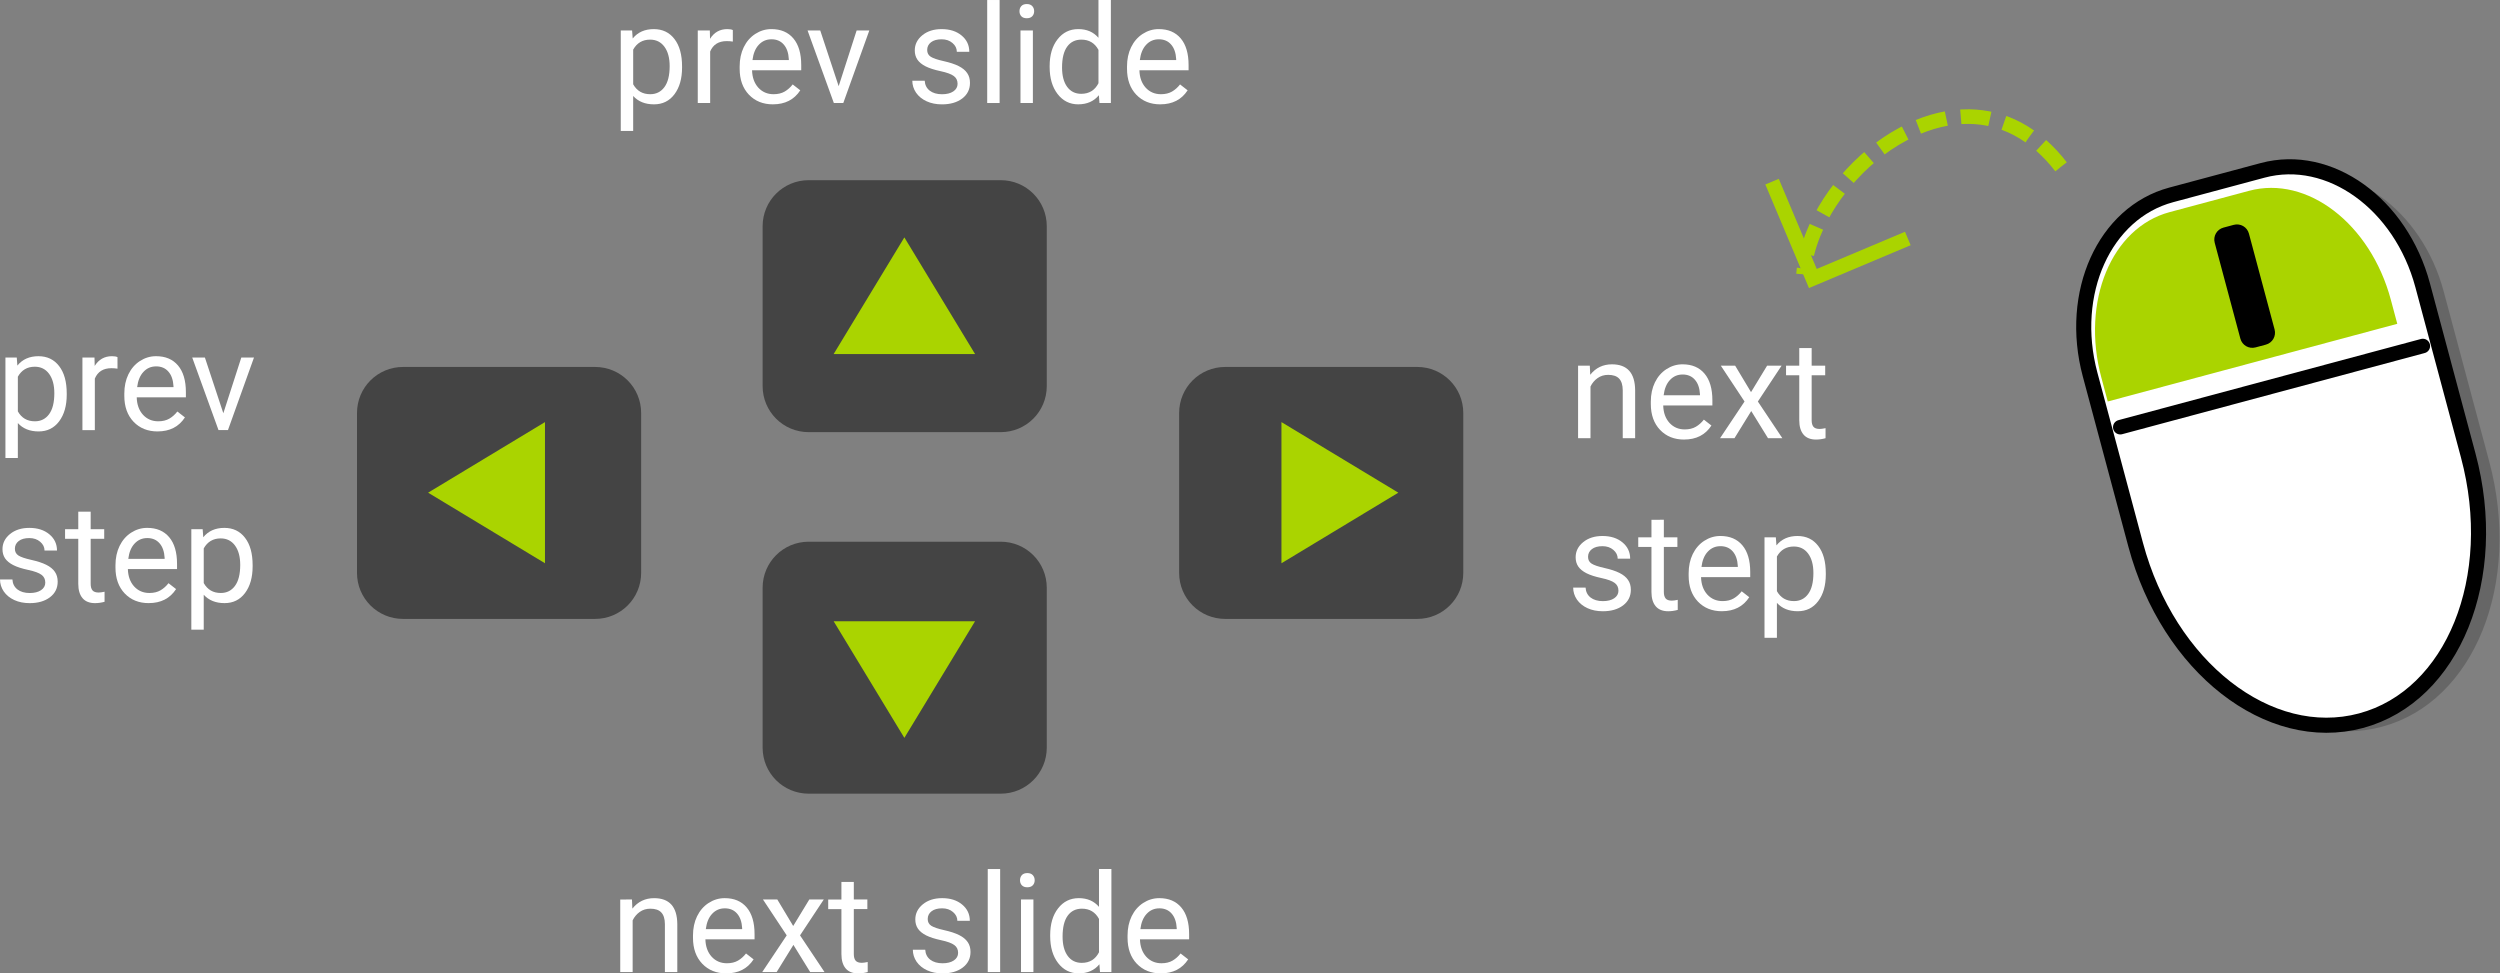 <?xml version="1.0" encoding="UTF-8" standalone="no"?>
<!-- Created with Inkscape (http://www.inkscape.org/) -->

<svg
   xmlns:dc="http://purl.org/dc/elements/1.1/"
   xmlns:cc="http://creativecommons.org/ns#"
   xmlns:rdf="http://www.w3.org/1999/02/22-rdf-syntax-ns#"
   xmlns:svg="http://www.w3.org/2000/svg"
   xmlns="http://www.w3.org/2000/svg"
   xmlns:sodipodi="http://sodipodi.sourceforge.net/DTD/sodipodi-0.dtd"
   xmlns:inkscape="http://www.inkscape.org/namespaces/inkscape"
   width="165.215mm"
   height="64.328mm"
   viewBox="0 0 165.215 64.328"
   version="1.1"
   id="svg3336"
   inkscape:version="0.92.5 (2060ec1f9f, 2020-04-08)"
   sodipodi:docname="Jessyink navigation.svg">
  <rect x="0" y="0" width="165.215" height="64.328" fill="#808080" stroke="none"/>
  <defs
     id="defs3330">
    <inkscape:path-effect
       effect="simplify"
       id="path-effect3938"
       is_visible="true"
       steps="1"
       threshold="0"
       smooth_angles="360"
       helper_size="0"
       simplify_individual_paths="false"
       simplify_just_coalesce="false"
       simplifyindividualpaths="false"
       simplifyJustCoalesce="false" />
    <inkscape:path-effect
       effect="bspline"
       id="path-effect3942"
       is_visible="true"
       weight="33.333"
       steps="2"
       helper_size="0"
       apply_no_weight="true"
       apply_with_weight="true"
       only_selected="false" />
  </defs>
  <sodipodi:namedview
     id="base"
     pagecolor="#ffffff"
     bordercolor="#666666"
     borderopacity="1.0"
     inkscape:pageopacity="0.0"
     inkscape:pageshadow="2"
     inkscape:zoom="0.35"
     inkscape:cx="493.6464"
     inkscape:cy="75.849709"
     inkscape:document-units="mm"
     inkscape:current-layer="layer1"
     showgrid="false"
     fit-margin-top="0"
     fit-margin-left="0"
     fit-margin-right="0"
     fit-margin-bottom="0"
     inkscape:window-width="2560"
     inkscape:window-height="1377"
     inkscape:window-x="1912"
     inkscape:window-y="-8"
     inkscape:window-maximized="1" />
  <g
     inkscape:label="Ebene 1"
     inkscape:groupmode="layer"
     id="layer1"
     transform="translate(189.953,-104.574)">
    <g
       id="g4014"
       transform="translate(760.31,378.454)"
       inkscape:export-filename="D:\projekte\JessyInk Addon\authoring\files\JessyInk navigation.png"
       inkscape:export-xdpi="134.31"
       inkscape:export-ydpi="134.31"
       style="fill:#444444;fill-opacity:1;stroke:#ffffff">
      <path
         style="opacity:1;vector-effect:none;fill:#444444;fill-opacity:1;stroke:none;stroke-width:0.997;stroke-linecap:round;stroke-linejoin:round;stroke-miterlimit:4;stroke-dasharray:none;stroke-dashoffset:0;stroke-opacity:1"
         d="m -923.625,-249.63 h 12.687 c 1.688,0 3.046,1.359 3.046,3.046 v 10.56 c 0,1.688 -1.359,3.046 -3.046,3.046 h -12.687 c -1.688,0 -3.046,-1.359 -3.046,-3.046 v -10.56 c 0,-1.688 1.359,-3.046 3.046,-3.046 z"
         id="rect2997" />
      <path
         inkscape:export-ydpi="113.83"
         inkscape:export-xdpi="113.83"
         inkscape:connector-curvature="0"
         id="rect3823"
         d="m -914.248,-245.985 -7.723,4.664 7.723,4.664 z"
         style="opacity:1;vector-effect:none;fill:#aad400;fill-opacity:1;stroke:none;stroke-width:0.341;stroke-linecap:butt;stroke-linejoin:miter;stroke-miterlimit:4;stroke-dasharray:none;stroke-dashoffset:0;stroke-opacity:1" />
    </g>
    <g
       id="g4018"
       transform="translate(764.052,378.454)"
       inkscape:export-filename="D:\projekte\JessyInk Addon\authoring\files\JessyInk navigation.png"
       inkscape:export-xdpi="134.31"
       inkscape:export-ydpi="134.31"
       style="fill:#444444;fill-opacity:1;stroke:#ffffff">
      <path
         style="opacity:1;vector-effect:none;fill:#444444;fill-opacity:1;stroke:none;stroke-width:0.997;stroke-linecap:round;stroke-linejoin:round;stroke-miterlimit:4;stroke-dasharray:none;stroke-dashoffset:0;stroke-opacity:1"
         d="m -873.035,-249.63 h 12.687 c 1.688,0 3.046,1.359 3.046,3.046 v 10.56 c 0,1.688 -1.359,3.046 -3.046,3.046 h -12.687 c -1.688,0 -3.046,-1.359 -3.046,-3.046 v -10.56 c 0,-1.688 1.359,-3.046 3.046,-3.046 z"
         id="rect3830" />
      <path
         inkscape:export-ydpi="113.83"
         inkscape:export-xdpi="113.83"
         style="opacity:1;vector-effect:none;fill:#aad400;fill-opacity:1;stroke:none;stroke-width:0.341;stroke-linecap:butt;stroke-linejoin:miter;stroke-miterlimit:4;stroke-dasharray:none;stroke-dashoffset:0;stroke-opacity:1"
         d="m -869.319,-245.985 7.723,4.664 -7.723,4.664 z"
         id="path3832"
         inkscape:connector-curvature="0" />
    </g>
    <g
       id="g4027"
       transform="translate(761.914,379.256)"
       inkscape:export-filename="D:\projekte\JessyInk Addon\authoring\files\JessyInk navigation.png"
       inkscape:export-xdpi="134.31"
       inkscape:export-ydpi="134.31"
       style="fill:#444444;fill-opacity:1;stroke:#ffffff">
      <path
         style="opacity:1;vector-effect:none;fill:#444444;fill-opacity:1;stroke:none;stroke-width:0.997;stroke-linecap:round;stroke-linejoin:round;stroke-miterlimit:4;stroke-dasharray:none;stroke-dashoffset:0;stroke-opacity:1"
         d="m -898.423,-238.883 h 12.687 c 1.688,0 3.046,1.359 3.046,3.046 v 10.56 c 0,1.688 -1.359,3.046 -3.046,3.046 h -12.687 c -1.688,0 -3.046,-1.359 -3.046,-3.046 v -10.56 c 0,-1.688 1.359,-3.046 3.046,-3.046 z"
         id="rect3836" />
      <path
         inkscape:export-ydpi="113.83"
         inkscape:export-xdpi="113.83"
         inkscape:connector-curvature="0"
         id="path3838"
         d="m -887.429,-233.627 -4.673,7.708 -4.673,-7.708 z"
         style="opacity:1;vector-effect:none;fill:#aad400;fill-opacity:1;stroke:none;stroke-width:0.341;stroke-linecap:butt;stroke-linejoin:miter;stroke-miterlimit:4;stroke-dasharray:none;stroke-dashoffset:0;stroke-opacity:1" />
    </g>
    <g
       id="g4023"
       transform="translate(761.914,377.118)"
       inkscape:export-filename="D:\projekte\JessyInk Addon\authoring\files\JessyInk navigation.png"
       inkscape:export-xdpi="134.31"
       inkscape:export-ydpi="134.31"
       style="fill:#444444;fill-opacity:1;stroke:#ffffff">
      <path
         style="opacity:1;vector-effect:none;fill:#444444;fill-opacity:1;stroke:none;stroke-width:0.997;stroke-linecap:round;stroke-linejoin:round;stroke-miterlimit:4;stroke-dasharray:none;stroke-dashoffset:0;stroke-opacity:1"
         d="m -898.423,-260.637 h 12.687 c 1.688,0 3.046,1.359 3.046,3.046 v 10.56 c 0,1.688 -1.359,3.046 -3.046,3.046 h -12.687 c -1.688,0 -3.046,-1.359 -3.046,-3.046 v -10.56 c 0,-1.688 1.359,-3.046 3.046,-3.046 z"
         id="rect3842" />
      <path
         inkscape:export-ydpi="113.83"
         inkscape:export-xdpi="113.83"
         style="opacity:1;vector-effect:none;fill:#aad400;fill-opacity:1;stroke:none;stroke-width:0.341;stroke-linecap:butt;stroke-linejoin:miter;stroke-miterlimit:4;stroke-dasharray:none;stroke-dashoffset:0;stroke-opacity:1"
         d="m -887.429,-249.147 -4.673,-7.708 -4.673,7.708 z"
         id="path3844"
         inkscape:connector-curvature="0" />
    </g>
    <g
       aria-label="prev
step"
       style="font-style:normal;font-variant:normal;font-weight:normal;font-stretch:normal;font-size:9.077px;line-height:1.25;font-family:Roboto;-inkscape-font-specification:Roboto;text-align:center;letter-spacing:0px;word-spacing:0px;text-anchor:middle;fill:#ffffff;fill-opacity:1;stroke:none;stroke-width:0.265"
       id="text3873">
      <path
         d="m -185.543,130.653 q 0,1.095 -0.501,1.764 -0.501,0.669 -1.356,0.669 -0.873,0 -1.374,-0.554 v 2.309 h -0.82 v -6.639 h 0.749 l 0.04,0.532 q 0.501,-0.62 1.392,-0.62 0.864,0 1.365,0.651 0.505,0.651 0.505,1.813 z m -0.82,-0.093 q 0,-0.811 -0.346,-1.281 -0.346,-0.47 -0.948,-0.47 -0.745,0 -1.117,0.66 v 2.291 q 0.368,0.656 1.126,0.656 0.589,0 0.935,-0.465 0.35,-0.47 0.35,-1.392 z"
         style="font-style:normal;font-variant:normal;font-weight:normal;font-stretch:normal;font-family:Roboto;-inkscape-font-specification:Roboto;text-align:center;text-anchor:middle;fill:#ffffff;stroke-width:0.265"
         id="path3955" />
      <path
         d="m -182.188,128.938 q -0.186,-0.031 -0.403,-0.031 -0.807,0 -1.095,0.687 v 3.404 h -0.82 v -4.795 h 0.798 l 0.013,0.554 q 0.403,-0.643 1.143,-0.643 0.239,0 0.363,0.062 z"
         style="font-style:normal;font-variant:normal;font-weight:normal;font-stretch:normal;font-family:Roboto;-inkscape-font-specification:Roboto;text-align:center;text-anchor:middle;fill:#ffffff;stroke-width:0.265"
         id="path3957" />
      <path
         d="m -179.538,133.086 q -0.975,0 -1.587,-0.638 -0.612,-0.643 -0.612,-1.715 v -0.151 q 0,-0.714 0.27,-1.272 0.275,-0.563 0.762,-0.878 0.492,-0.319 1.064,-0.319 0.935,0 1.454,0.616 0.519,0.616 0.519,1.764 v 0.341 h -3.249 q 0.018,0.709 0.412,1.148 0.399,0.434 1.01,0.434 0.434,0 0.736,-0.177 0.301,-0.177 0.527,-0.47 l 0.501,0.39 q -0.603,0.926 -1.808,0.926 z m -0.102,-4.299 q -0.496,0 -0.833,0.363 -0.337,0.359 -0.417,1.01 h 2.402 v -0.062 q -0.035,-0.625 -0.337,-0.966 -0.301,-0.346 -0.815,-0.346 z"
         style="font-style:normal;font-variant:normal;font-weight:normal;font-stretch:normal;font-family:Roboto;-inkscape-font-specification:Roboto;text-align:center;text-anchor:middle;fill:#ffffff;stroke-width:0.265"
         id="path3959" />
      <path
         d="m -175.194,131.885 1.188,-3.683 h 0.838 l -1.72,4.795 h -0.625 l -1.737,-4.795 h 0.838 z"
         style="font-style:normal;font-variant:normal;font-weight:normal;font-stretch:normal;font-family:Roboto;-inkscape-font-specification:Roboto;text-align:center;text-anchor:middle;fill:#ffffff;stroke-width:0.265"
         id="path3961" />
      <path
         d="m -186.961,143.072 q 0,-0.332 -0.253,-0.514 -0.248,-0.186 -0.873,-0.319 -0.62,-0.133 -0.988,-0.319 -0.363,-0.186 -0.541,-0.443 -0.173,-0.257 -0.173,-0.612 0,-0.589 0.496,-0.997 0.501,-0.408 1.276,-0.408 0.815,0 1.321,0.421 0.51,0.421 0.51,1.077 h -0.824 q 0,-0.337 -0.288,-0.581 -0.284,-0.244 -0.718,-0.244 -0.448,0 -0.7,0.195 -0.253,0.195 -0.253,0.51 0,0.297 0.235,0.448 0.235,0.151 0.847,0.288 0.616,0.137 0.997,0.328 0.381,0.191 0.563,0.461 0.186,0.266 0.186,0.651 0,0.643 -0.514,1.033 -0.514,0.386 -1.334,0.386 -0.576,0 -1.019,-0.204 -0.443,-0.204 -0.696,-0.567 -0.248,-0.368 -0.248,-0.793 h 0.82 q 0.022,0.412 0.328,0.656 0.31,0.239 0.815,0.239 0.465,0 0.745,-0.186 0.284,-0.191 0.284,-0.505 z"
         style="font-style:normal;font-variant:normal;font-weight:normal;font-stretch:normal;font-family:Roboto;-inkscape-font-specification:Roboto;text-align:center;text-anchor:middle;fill:#ffffff;stroke-width:0.265"
         id="path3963" />
      <path
         d="m -183.961,138.387 v 1.161 h 0.895 v 0.634 h -0.895 v 2.974 q 0,0.288 0.12,0.434 0.12,0.142 0.408,0.142 0.142,0 0.39,-0.053 v 0.665 q -0.324,0.089 -0.629,0.089 -0.55,0 -0.829,-0.332 -0.279,-0.332 -0.279,-0.944 v -2.974 h -0.873 v -0.634 h 0.873 v -1.161 z"
         style="font-style:normal;font-variant:normal;font-weight:normal;font-stretch:normal;font-family:Roboto;-inkscape-font-specification:Roboto;text-align:center;text-anchor:middle;fill:#ffffff;stroke-width:0.265"
         id="path3965" />
      <path
         d="m -180.123,144.432 q -0.975,0 -1.587,-0.638 -0.612,-0.643 -0.612,-1.715 v -0.151 q 0,-0.714 0.27,-1.272 0.275,-0.563 0.762,-0.878 0.492,-0.319 1.064,-0.319 0.935,0 1.454,0.616 0.519,0.616 0.519,1.764 v 0.341 h -3.249 q 0.018,0.709 0.412,1.148 0.399,0.434 1.01,0.434 0.434,0 0.736,-0.177 0.301,-0.177 0.527,-0.47 l 0.501,0.39 q -0.603,0.926 -1.808,0.926 z m -0.102,-4.299 q -0.496,0 -0.833,0.363 -0.337,0.359 -0.417,1.01 h 2.402 v -0.062 q -0.035,-0.625 -0.337,-0.966 -0.301,-0.346 -0.815,-0.346 z"
         style="font-style:normal;font-variant:normal;font-weight:normal;font-stretch:normal;font-family:Roboto;-inkscape-font-specification:Roboto;text-align:center;text-anchor:middle;fill:#ffffff;stroke-width:0.265"
         id="path3967" />
      <path
         d="m -173.258,141.999 q 0,1.095 -0.501,1.764 -0.501,0.669 -1.356,0.669 -0.873,0 -1.374,-0.554 v 2.309 h -0.82 v -6.639 h 0.749 l 0.04,0.532 q 0.501,-0.62 1.392,-0.62 0.864,0 1.365,0.651 0.505,0.651 0.505,1.813 z m -0.82,-0.093 q 0,-0.811 -0.346,-1.281 -0.346,-0.47 -0.948,-0.47 -0.745,0 -1.117,0.66 v 2.291 q 0.368,0.656 1.126,0.656 0.589,0 0.935,-0.465 0.35,-0.47 0.35,-1.392 z"
         style="font-style:normal;font-variant:normal;font-weight:normal;font-stretch:normal;font-family:Roboto;-inkscape-font-specification:Roboto;text-align:center;text-anchor:middle;fill:#ffffff;stroke-width:0.265"
         id="path3969" />
    </g>
    <g
       aria-label="next
step"
       style="font-style:normal;font-variant:normal;font-weight:normal;font-stretch:normal;font-size:9.077px;line-height:1.25;font-family:Roboto;-inkscape-font-specification:Roboto;text-align:center;letter-spacing:0px;word-spacing:0px;text-anchor:middle;fill:#ffffff;fill-opacity:1;stroke:none;stroke-width:0.265"
       id="text3881">
      <path
         d="m -84.889,128.739 0.027,0.603 q 0.55,-0.691 1.436,-0.691 1.52,0 1.533,1.715 v 3.169 h -0.82 v -3.173 q -0.004,-0.519 -0.239,-0.767 -0.23,-0.248 -0.722,-0.248 -0.399,0 -0.7,0.213 -0.301,0.213 -0.47,0.558 v 3.417 h -0.82 v -4.795 z"
         style="font-style:normal;font-variant:normal;font-weight:normal;font-stretch:normal;font-family:Roboto;-inkscape-font-specification:Roboto;text-align:center;text-anchor:middle;fill:#ffffff;stroke-width:0.265"
         id="path3972" />
      <path
         d="m -78.658,133.623 q -0.975,0 -1.587,-0.638 -0.612,-0.643 -0.612,-1.715 v -0.151 q 0,-0.714 0.27,-1.272 0.275,-0.563 0.762,-0.878 0.492,-0.319 1.064,-0.319 0.935,0 1.454,0.616 0.519,0.616 0.519,1.764 v 0.341 h -3.249 q 0.018,0.709 0.412,1.148 0.399,0.434 1.01,0.434 0.434,0 0.736,-0.177 0.301,-0.177 0.527,-0.47 l 0.501,0.39 q -0.603,0.926 -1.808,0.926 z m -0.102,-4.299 q -0.496,0 -0.833,0.363 -0.337,0.359 -0.417,1.01 h 2.402 v -0.062 q -0.035,-0.625 -0.337,-0.966 -0.301,-0.346 -0.815,-0.346 z"
         style="font-style:normal;font-variant:normal;font-weight:normal;font-stretch:normal;font-family:Roboto;-inkscape-font-specification:Roboto;text-align:center;text-anchor:middle;fill:#ffffff;stroke-width:0.265"
         id="path3974" />
      <path
         d="m -74.235,130.489 1.064,-1.751 h 0.957 l -1.569,2.371 1.618,2.424 h -0.948 l -1.108,-1.795 -1.108,1.795 h -0.953 l 1.618,-2.424 -1.569,-2.371 h 0.948 z"
         style="font-style:normal;font-variant:normal;font-weight:normal;font-stretch:normal;font-family:Roboto;-inkscape-font-specification:Roboto;text-align:center;text-anchor:middle;fill:#ffffff;stroke-width:0.265"
         id="path3976" />
      <path
         d="m -70.228,127.577 v 1.161 h 0.895 v 0.634 h -0.895 v 2.974 q 0,0.288 0.12,0.434 0.12,0.142 0.408,0.142 0.142,0 0.39,-0.053 v 0.665 q -0.324,0.089 -0.629,0.089 -0.55,0 -0.829,-0.332 -0.279,-0.332 -0.279,-0.944 v -2.974 h -0.873 v -0.634 h 0.873 v -1.161 z"
         style="font-style:normal;font-variant:normal;font-weight:normal;font-stretch:normal;font-family:Roboto;-inkscape-font-specification:Roboto;text-align:center;text-anchor:middle;fill:#ffffff;stroke-width:0.265"
         id="path3978" />
      <path
         d="m -82.997,143.608 q 0,-0.332 -0.253,-0.514 -0.248,-0.186 -0.873,-0.319 -0.62,-0.133 -0.988,-0.319 -0.363,-0.186 -0.541,-0.443 -0.173,-0.257 -0.173,-0.612 0,-0.589 0.496,-0.997 0.501,-0.408 1.276,-0.408 0.815,0 1.321,0.421 0.51,0.421 0.51,1.077 h -0.824 q 0,-0.337 -0.288,-0.581 -0.284,-0.244 -0.718,-0.244 -0.448,0 -0.7,0.195 -0.253,0.195 -0.253,0.51 0,0.297 0.235,0.448 0.235,0.151 0.847,0.288 0.616,0.137 0.997,0.328 0.381,0.191 0.563,0.461 0.186,0.266 0.186,0.651 0,0.643 -0.514,1.033 -0.514,0.386 -1.334,0.386 -0.576,0 -1.019,-0.204 -0.443,-0.204 -0.696,-0.567 -0.248,-0.368 -0.248,-0.793 h 0.82 q 0.022,0.412 0.328,0.656 0.31,0.239 0.815,0.239 0.465,0 0.745,-0.186 0.284,-0.191 0.284,-0.505 z"
         style="font-style:normal;font-variant:normal;font-weight:normal;font-stretch:normal;font-family:Roboto;-inkscape-font-specification:Roboto;text-align:center;text-anchor:middle;fill:#ffffff;stroke-width:0.265"
         id="path3980" />
      <path
         d="m -79.996,138.923 v 1.161 h 0.895 v 0.634 h -0.895 v 2.974 q 0,0.288 0.12,0.434 0.12,0.142 0.408,0.142 0.142,0 0.39,-0.053 v 0.665 q -0.324,0.089 -0.629,0.089 -0.55,0 -0.829,-0.332 -0.279,-0.332 -0.279,-0.944 v -2.974 h -0.873 v -0.634 h 0.873 v -1.161 z"
         style="font-style:normal;font-variant:normal;font-weight:normal;font-stretch:normal;font-family:Roboto;-inkscape-font-specification:Roboto;text-align:center;text-anchor:middle;fill:#ffffff;stroke-width:0.265"
         id="path3982" />
      <path
         d="m -76.158,144.968 q -0.975,0 -1.587,-0.638 -0.612,-0.643 -0.612,-1.715 v -0.151 q 0,-0.714 0.27,-1.272 0.275,-0.563 0.762,-0.878 0.492,-0.319 1.064,-0.319 0.935,0 1.454,0.616 0.519,0.616 0.519,1.764 v 0.341 h -3.249 q 0.018,0.709 0.412,1.148 0.399,0.434 1.01,0.434 0.434,0 0.736,-0.177 0.301,-0.177 0.527,-0.47 l 0.501,0.39 q -0.603,0.926 -1.808,0.926 z m -0.102,-4.299 q -0.496,0 -0.833,0.363 -0.337,0.359 -0.417,1.01 h 2.402 v -0.062 q -0.035,-0.625 -0.337,-0.966 -0.301,-0.346 -0.815,-0.346 z"
         style="font-style:normal;font-variant:normal;font-weight:normal;font-stretch:normal;font-family:Roboto;-inkscape-font-specification:Roboto;text-align:center;text-anchor:middle;fill:#ffffff;stroke-width:0.265"
         id="path3984" />
      <path
         d="m -69.293,142.535 q 0,1.095 -0.501,1.764 -0.501,0.669 -1.356,0.669 -0.873,0 -1.374,-0.554 v 2.309 h -0.82 v -6.639 h 0.749 l 0.04,0.532 q 0.501,-0.62 1.392,-0.62 0.864,0 1.365,0.651 0.505,0.651 0.505,1.813 z m -0.82,-0.093 q 0,-0.811 -0.346,-1.281 -0.346,-0.47 -0.948,-0.47 -0.745,0 -1.117,0.66 v 2.291 q 0.368,0.656 1.126,0.656 0.589,0 0.935,-0.465 0.35,-0.47 0.35,-1.392 z"
         style="font-style:normal;font-variant:normal;font-weight:normal;font-stretch:normal;font-family:Roboto;-inkscape-font-specification:Roboto;text-align:center;text-anchor:middle;fill:#ffffff;stroke-width:0.265"
         id="path3986" />
    </g>
    <g
       aria-label="prev slide"
       style="font-style:normal;font-variant:normal;font-weight:normal;font-stretch:normal;font-size:9.077px;line-height:1.25;font-family:Roboto;-inkscape-font-specification:Roboto;text-align:center;letter-spacing:0px;word-spacing:0px;text-anchor:middle;fill:#ffffff;fill-opacity:1;stroke:none;stroke-width:0.265"
       id="text3891">
      <path
         d="m -144.878,109.037 q 0,1.095 -0.501,1.764 -0.501,0.669 -1.356,0.669 -0.873,0 -1.374,-0.554 v 2.309 h -0.82 v -6.639 h 0.749 l 0.04,0.532 q 0.501,-0.62 1.392,-0.62 0.864,0 1.365,0.651 0.505,0.651 0.505,1.813 z m -0.82,-0.093 q 0,-0.811 -0.346,-1.281 -0.346,-0.47 -0.948,-0.47 -0.745,0 -1.117,0.66 v 2.291 q 0.368,0.656 1.126,0.656 0.589,0 0.935,-0.465 0.35,-0.47 0.35,-1.392 z"
         style="font-style:normal;font-variant:normal;font-weight:normal;font-stretch:normal;font-family:Roboto;-inkscape-font-specification:Roboto;text-align:center;text-anchor:middle;fill:#ffffff;stroke:none;stroke-width:0.265"
         id="path3989" />
      <path
         d="m -141.523,107.322 q -0.186,-0.031 -0.403,-0.031 -0.807,0 -1.095,0.687 v 3.404 h -0.82 v -4.795 h 0.798 l 0.013,0.554 q 0.403,-0.643 1.143,-0.643 0.239,0 0.363,0.062 z"
         style="font-style:normal;font-variant:normal;font-weight:normal;font-stretch:normal;font-family:Roboto;-inkscape-font-specification:Roboto;text-align:center;text-anchor:middle;fill:#ffffff;stroke:none;stroke-width:0.265"
         id="path3991" />
      <path
         d="m -138.873,111.47 q -0.975,0 -1.587,-0.638 -0.612,-0.643 -0.612,-1.715 v -0.151 q 0,-0.714 0.27,-1.272 0.275,-0.563 0.762,-0.878 0.492,-0.319 1.064,-0.319 0.935,0 1.454,0.616 0.519,0.616 0.519,1.764 v 0.341 h -3.249 q 0.018,0.709 0.412,1.148 0.399,0.434 1.01,0.434 0.434,0 0.736,-0.177 0.301,-0.177 0.527,-0.47 l 0.501,0.39 q -0.603,0.926 -1.808,0.926 z m -0.102,-4.299 q -0.496,0 -0.833,0.363 -0.337,0.359 -0.417,1.01 h 2.402 v -0.062 q -0.035,-0.625 -0.337,-0.966 -0.301,-0.346 -0.815,-0.346 z"
         style="font-style:normal;font-variant:normal;font-weight:normal;font-stretch:normal;font-family:Roboto;-inkscape-font-specification:Roboto;text-align:center;text-anchor:middle;fill:#ffffff;stroke:none;stroke-width:0.265"
         id="path3993" />
      <path
         d="m -134.529,110.269 1.188,-3.683 h 0.838 l -1.72,4.795 h -0.625 l -1.737,-4.795 h 0.838 z"
         style="font-style:normal;font-variant:normal;font-weight:normal;font-stretch:normal;font-family:Roboto;-inkscape-font-specification:Roboto;text-align:center;text-anchor:middle;fill:#ffffff;stroke:none;stroke-width:0.265"
         id="path3995" />
      <path
         d="m -126.671,110.11 q 0,-0.332 -0.253,-0.514 -0.248,-0.186 -0.873,-0.319 -0.62,-0.133 -0.988,-0.319 -0.363,-0.186 -0.541,-0.443 -0.173,-0.257 -0.173,-0.612 0,-0.589 0.496,-0.997 0.501,-0.408 1.276,-0.408 0.815,0 1.321,0.421 0.51,0.421 0.51,1.077 h -0.824 q 0,-0.337 -0.288,-0.581 -0.284,-0.244 -0.718,-0.244 -0.448,0 -0.7,0.195 -0.253,0.195 -0.253,0.51 0,0.297 0.235,0.448 0.235,0.151 0.847,0.288 0.616,0.137 0.997,0.328 0.381,0.191 0.563,0.461 0.186,0.266 0.186,0.651 0,0.643 -0.514,1.033 -0.514,0.386 -1.334,0.386 -0.576,0 -1.019,-0.204 -0.443,-0.204 -0.696,-0.567 -0.248,-0.368 -0.248,-0.793 h 0.82 q 0.022,0.412 0.328,0.656 0.31,0.239 0.815,0.239 0.465,0 0.745,-0.186 0.284,-0.191 0.284,-0.505 z"
         style="font-style:normal;font-variant:normal;font-weight:normal;font-stretch:normal;font-family:Roboto;-inkscape-font-specification:Roboto;text-align:center;text-anchor:middle;fill:#ffffff;stroke:none;stroke-width:0.265"
         id="path3997" />
      <path
         d="m -123.893,111.382 h -0.82 v -6.807 h 0.82 z"
         style="font-style:normal;font-variant:normal;font-weight:normal;font-stretch:normal;font-family:Roboto;-inkscape-font-specification:Roboto;text-align:center;text-anchor:middle;fill:#ffffff;stroke:none;stroke-width:0.265"
         id="path3999" />
      <path
         d="m -121.694,111.382 h -0.82 v -4.795 h 0.82 z m -0.886,-6.067 q 0,-0.199 0.12,-0.337 0.124,-0.137 0.363,-0.137 0.239,0 0.363,0.137 0.124,0.137 0.124,0.337 0,0.199 -0.124,0.332 -0.124,0.133 -0.363,0.133 -0.239,0 -0.363,-0.133 -0.12,-0.133 -0.12,-0.332 z"
         style="font-style:normal;font-variant:normal;font-weight:normal;font-stretch:normal;font-family:Roboto;-inkscape-font-specification:Roboto;text-align:center;text-anchor:middle;fill:#ffffff;stroke:none;stroke-width:0.265"
         id="path4001" />
      <path
         d="m -120.586,108.944 q 0,-1.104 0.523,-1.773 0.523,-0.674 1.369,-0.674 0.842,0 1.334,0.576 v -2.5 h 0.82 v 6.807 h -0.753 l -0.04,-0.514 q -0.492,0.603 -1.369,0.603 -0.833,0 -1.361,-0.683 -0.523,-0.683 -0.523,-1.782 z m 0.82,0.093 q 0,0.815 0.337,1.276 0.337,0.461 0.931,0.461 0.78,0 1.139,-0.7 v -2.203 q -0.368,-0.678 -1.13,-0.678 -0.603,0 -0.94,0.465 -0.337,0.465 -0.337,1.378 z"
         style="font-style:normal;font-variant:normal;font-weight:normal;font-stretch:normal;font-family:Roboto;-inkscape-font-specification:Roboto;text-align:center;text-anchor:middle;fill:#ffffff;stroke:none;stroke-width:0.265"
         id="path4003" />
      <path
         d="m -113.274,111.47 q -0.975,0 -1.587,-0.638 -0.612,-0.643 -0.612,-1.715 v -0.151 q 0,-0.714 0.27,-1.272 0.275,-0.563 0.762,-0.878 0.492,-0.319 1.064,-0.319 0.935,0 1.454,0.616 0.519,0.616 0.519,1.764 v 0.341 h -3.249 q 0.018,0.709 0.412,1.148 0.399,0.434 1.01,0.434 0.434,0 0.736,-0.177 0.301,-0.177 0.527,-0.47 l 0.501,0.39 q -0.603,0.926 -1.808,0.926 z m -0.102,-4.299 q -0.496,0 -0.833,0.363 -0.337,0.359 -0.417,1.01 h 2.402 v -0.062 q -0.035,-0.625 -0.337,-0.966 -0.301,-0.346 -0.815,-0.346 z"
         style="font-style:normal;font-variant:normal;font-weight:normal;font-stretch:normal;font-family:Roboto;-inkscape-font-specification:Roboto;text-align:center;text-anchor:middle;fill:#ffffff;stroke:none;stroke-width:0.265"
         id="path4005" />
    </g>
    <g
       aria-label="next slide"
       style="font-style:normal;font-variant:normal;font-weight:normal;font-stretch:normal;font-size:9.077px;line-height:1.25;font-family:Roboto;-inkscape-font-specification:Roboto;text-align:center;letter-spacing:0px;word-spacing:0px;text-anchor:middle;fill:#ffffff;fill-opacity:1;stroke:none;stroke-width:0.265"
       id="text3897">
      <path
         d="m -148.189,164.018 0.027,0.603 q 0.55,-0.691 1.436,-0.691 1.52,0 1.533,1.715 v 3.169 h -0.82 v -3.173 q -0.004,-0.519 -0.239,-0.767 -0.23,-0.248 -0.722,-0.248 -0.399,0 -0.7,0.213 -0.301,0.213 -0.47,0.558 v 3.417 h -0.82 v -4.795 z"
         style="font-style:normal;font-variant:normal;font-weight:normal;font-stretch:normal;font-family:Roboto;-inkscape-font-specification:Roboto;text-align:center;text-anchor:middle;fill:#ffffff;stroke-width:0.265"
         id="path4008" />
      <path
         d="m -141.957,168.902 q -0.975,0 -1.587,-0.638 -0.612,-0.643 -0.612,-1.715 v -0.151 q 0,-0.714 0.27,-1.272 0.275,-0.563 0.762,-0.878 0.492,-0.319 1.064,-0.319 0.935,0 1.454,0.616 0.519,0.616 0.519,1.764 v 0.341 h -3.249 q 0.018,0.709 0.412,1.148 0.399,0.434 1.01,0.434 0.434,0 0.736,-0.177 0.301,-0.177 0.527,-0.47 l 0.501,0.39 q -0.603,0.926 -1.808,0.926 z m -0.102,-4.299 q -0.496,0 -0.833,0.363 -0.337,0.359 -0.417,1.01 h 2.402 v -0.062 q -0.035,-0.625 -0.337,-0.966 -0.301,-0.346 -0.815,-0.346 z"
         style="font-style:normal;font-variant:normal;font-weight:normal;font-stretch:normal;font-family:Roboto;-inkscape-font-specification:Roboto;text-align:center;text-anchor:middle;fill:#ffffff;stroke-width:0.265"
         id="path4010" />
      <path
         d="m -137.534,165.769 1.064,-1.751 h 0.957 l -1.569,2.371 1.618,2.424 h -0.948 l -1.108,-1.795 -1.108,1.795 h -0.953 l 1.618,-2.424 -1.569,-2.371 h 0.948 z"
         style="font-style:normal;font-variant:normal;font-weight:normal;font-stretch:normal;font-family:Roboto;-inkscape-font-specification:Roboto;text-align:center;text-anchor:middle;fill:#ffffff;stroke-width:0.265"
         id="path4012" />
      <path
         d="m -133.528,162.857 v 1.161 h 0.895 v 0.634 h -0.895 v 2.974 q 0,0.288 0.12,0.434 0.12,0.142 0.408,0.142 0.142,0 0.39,-0.053 v 0.665 q -0.324,0.089 -0.629,0.089 -0.55,0 -0.829,-0.332 -0.279,-0.332 -0.279,-0.944 v -2.974 h -0.873 v -0.634 h 0.873 v -1.161 z"
         style="font-style:normal;font-variant:normal;font-weight:normal;font-stretch:normal;font-family:Roboto;-inkscape-font-specification:Roboto;text-align:center;text-anchor:middle;fill:#ffffff;stroke-width:0.265"
         id="path4014" />
      <path
         d="m -126.636,167.541 q 0,-0.332 -0.253,-0.514 -0.248,-0.186 -0.873,-0.319 -0.62,-0.133 -0.988,-0.319 -0.363,-0.186 -0.541,-0.443 -0.173,-0.257 -0.173,-0.612 0,-0.589 0.496,-0.997 0.501,-0.408 1.276,-0.408 0.815,0 1.321,0.421 0.51,0.421 0.51,1.077 h -0.824 q 0,-0.337 -0.288,-0.581 -0.284,-0.244 -0.718,-0.244 -0.448,0 -0.7,0.195 -0.253,0.195 -0.253,0.51 0,0.297 0.235,0.448 0.235,0.151 0.847,0.288 0.616,0.137 0.997,0.328 0.381,0.191 0.563,0.461 0.186,0.266 0.186,0.651 0,0.643 -0.514,1.033 -0.514,0.386 -1.334,0.386 -0.576,0 -1.019,-0.204 -0.443,-0.204 -0.696,-0.567 -0.248,-0.368 -0.248,-0.793 h 0.82 q 0.022,0.412 0.328,0.656 0.31,0.239 0.815,0.239 0.465,0 0.745,-0.186 0.284,-0.191 0.284,-0.505 z"
         style="font-style:normal;font-variant:normal;font-weight:normal;font-stretch:normal;font-family:Roboto;-inkscape-font-specification:Roboto;text-align:center;text-anchor:middle;fill:#ffffff;stroke-width:0.265"
         id="path4016" />
      <path
         d="m -123.857,168.813 h -0.82 v -6.807 h 0.82 z"
         style="font-style:normal;font-variant:normal;font-weight:normal;font-stretch:normal;font-family:Roboto;-inkscape-font-specification:Roboto;text-align:center;text-anchor:middle;fill:#ffffff;stroke-width:0.265"
         id="path4018" />
      <path
         d="m -121.659,168.813 h -0.82 v -4.795 h 0.82 z m -0.886,-6.067 q 0,-0.199 0.12,-0.337 0.124,-0.137 0.363,-0.137 0.239,0 0.363,0.137 0.124,0.137 0.124,0.337 0,0.199 -0.124,0.332 -0.124,0.133 -0.363,0.133 -0.239,0 -0.363,-0.133 -0.12,-0.133 -0.12,-0.332 z"
         style="font-style:normal;font-variant:normal;font-weight:normal;font-stretch:normal;font-family:Roboto;-inkscape-font-specification:Roboto;text-align:center;text-anchor:middle;fill:#ffffff;stroke-width:0.265"
         id="path4020" />
      <path
         d="m -120.551,166.376 q 0,-1.104 0.523,-1.773 0.523,-0.674 1.369,-0.674 0.842,0 1.334,0.576 v -2.5 h 0.82 v 6.807 h -0.753 l -0.04,-0.514 q -0.492,0.603 -1.369,0.603 -0.833,0 -1.361,-0.683 -0.523,-0.683 -0.523,-1.782 z m 0.82,0.093 q 0,0.815 0.337,1.276 0.337,0.461 0.931,0.461 0.78,0 1.139,-0.7 v -2.203 q -0.368,-0.678 -1.13,-0.678 -0.603,0 -0.94,0.465 -0.337,0.465 -0.337,1.378 z"
         style="font-style:normal;font-variant:normal;font-weight:normal;font-stretch:normal;font-family:Roboto;-inkscape-font-specification:Roboto;text-align:center;text-anchor:middle;fill:#ffffff;stroke-width:0.265"
         id="path4022" />
      <path
         d="m -113.238,168.902 q -0.975,0 -1.587,-0.638 -0.612,-0.643 -0.612,-1.715 v -0.151 q 0,-0.714 0.27,-1.272 0.275,-0.563 0.762,-0.878 0.492,-0.319 1.064,-0.319 0.935,0 1.454,0.616 0.519,0.616 0.519,1.764 v 0.341 h -3.249 q 0.018,0.709 0.412,1.148 0.399,0.434 1.01,0.434 0.434,0 0.736,-0.177 0.301,-0.177 0.527,-0.47 l 0.501,0.39 q -0.603,0.926 -1.808,0.926 z m -0.102,-4.299 q -0.496,0 -0.833,0.363 -0.337,0.359 -0.417,1.01 h 2.402 v -0.062 q -0.035,-0.625 -0.337,-0.966 -0.301,-0.346 -0.815,-0.346 z"
         style="font-style:normal;font-variant:normal;font-weight:normal;font-stretch:normal;font-family:Roboto;-inkscape-font-specification:Roboto;text-align:center;text-anchor:middle;fill:#ffffff;stroke-width:0.265"
         id="path4024" />
    </g>
    <g
       id="g3270"
       transform="matrix(0.492,-0.132,0.132,0.493,487.718,122.07)"
       style="stroke-width:1.961"
       inkscape:export-xdpi="113.83"
       inkscape:export-ydpi="113.83">
      <path
         style="opacity:0.2;vector-effect:none;fill:#000000;fill-opacity:1;stroke:none;stroke-width:1.956;stroke-linecap:round;stroke-linejoin:round;stroke-miterlimit:4;stroke-dasharray:none;stroke-dashoffset:0;stroke-opacity:1"
         d="m -1008.196,-278.499 c -8.973,0 -16.197,8.806 -16.197,19.745 v 22.821 c 0,16.378 9.962,29.563 22.336,29.563 12.374,3e-5 22.336,-13.185 22.336,-29.563 l 2.4e-4,-22.821 c 10e-6,-10.938 -7.224,-19.745 -16.197,-19.745 z"
         id="path3260"
         inkscape:connector-curvature="0"
         sodipodi:nodetypes="sccscccs" />
      <path
         sodipodi:nodetypes="sccscccs"
         inkscape:connector-curvature="0"
         id="path3262"
         d="m -1010.626,-279.959 c -8.973,0 -16.197,8.806 -16.197,19.745 v 22.821 c 0,16.378 9.962,29.563 22.336,29.563 12.374,1e-5 22.336,-13.185 22.336,-29.563 l 2.3e-4,-22.821 c 10e-6,-10.938 -7.224,-19.744 -16.197,-19.744 z"
         style="opacity:1;vector-effect:none;fill:#ffffff;fill-opacity:1;stroke:#000000;stroke-width:1.956;stroke-linecap:round;stroke-linejoin:round;stroke-miterlimit:4;stroke-dasharray:none;stroke-dashoffset:0;stroke-opacity:1" />
      <path
         id="path3264"
         transform="scale(0.265)"
         d="m -3816.654,-1048.516 c -29.478,0 -53.209,30.94 -53.209,69.371 v 12.164 h 146.752 v -12.164 c 0,-38.431 -23.731,-69.371 -53.209,-69.371 z"
         style="opacity:1;vector-effect:none;fill:#aad400;fill-opacity:1;stroke:none;stroke-width:7.391;stroke-linecap:round;stroke-linejoin:round;stroke-miterlimit:4;stroke-dasharray:none;stroke-dashoffset:0;stroke-opacity:1"
         inkscape:connector-curvature="0" />
      <path
         inkscape:connector-curvature="0"
         id="path3266"
         d="m -1024.808,-252.616 40.641,1e-5"
         style="opacity:1;vector-effect:none;fill:#ffffff;fill-opacity:1;stroke:#000000;stroke-width:1.882;stroke-linecap:round;stroke-linejoin:round;stroke-miterlimit:4;stroke-dasharray:none;stroke-dashoffset:0;stroke-opacity:1" />
      <path
         style="opacity:1;vector-effect:none;fill:#000000;fill-opacity:1;stroke:none;stroke-width:2.238;stroke-linecap:round;stroke-linejoin:round;stroke-miterlimit:4;stroke-dasharray:none;stroke-dashoffset:0;stroke-opacity:1"
         d="m -1005.179,-274.114 h 1.384 c 0.89,0 1.606,0.716 1.606,1.606 v 12.847 c 0,0.89 -0.716,1.606 -1.606,1.606 h -1.384 c -0.89,0 -1.606,-0.716 -1.606,-1.606 v -12.847 c 0,-0.89 0.716,-1.606 1.606,-1.606 z"
         id="rect3268" />
    </g>
    <g
       id="g3276"
       transform="translate(748.742,379.742)"
       inkscape:export-xdpi="113.83"
       inkscape:export-ydpi="113.83">
      <path
         transform="matrix(0.167,0.986,0.986,-0.167,-426.116,497.494)"
         style="fill:none;stroke:#aad400;stroke-width:0.965;stroke-linecap:butt;stroke-linejoin:miter;stroke-miterlimit:4;stroke-dasharray:1.93, 0.965;stroke-dashoffset:0;stroke-opacity:1"
         d="m -813.764,-243.891 c -1.138,-0.605 -2.183,-1.413 -2.969,-2.443 -0.666,-0.874 -1.116,-1.907 -1.314,-2.988 -0.239,-1.306 -0.12,-2.66 0.237,-3.934 0.443,-1.584 1.227,-3.063 2.231,-4.361 0.952,-1.231 2.103,-2.32 3.431,-3.136 0.791,-0.486 1.647,-0.875 2.549,-1.1"
         id="path3272" />
      <path
         transform="matrix(0.388,0.921,0.921,-0.388,-195.432,413.878)"
         style="opacity:1;vector-effect:none;fill:none;fill-opacity:1;stroke:#aad400;stroke-width:0.965;stroke-linecap:butt;stroke-linejoin:miter;stroke-miterlimit:4;stroke-dasharray:none;stroke-dashoffset:0;stroke-opacity:1"
         d="m -867.557,-314.379 c 0,0 6.949,0 6.949,0 0,0 0,6.815 0,6.815"
         id="path3274" />
    </g>
  </g>
</svg>
